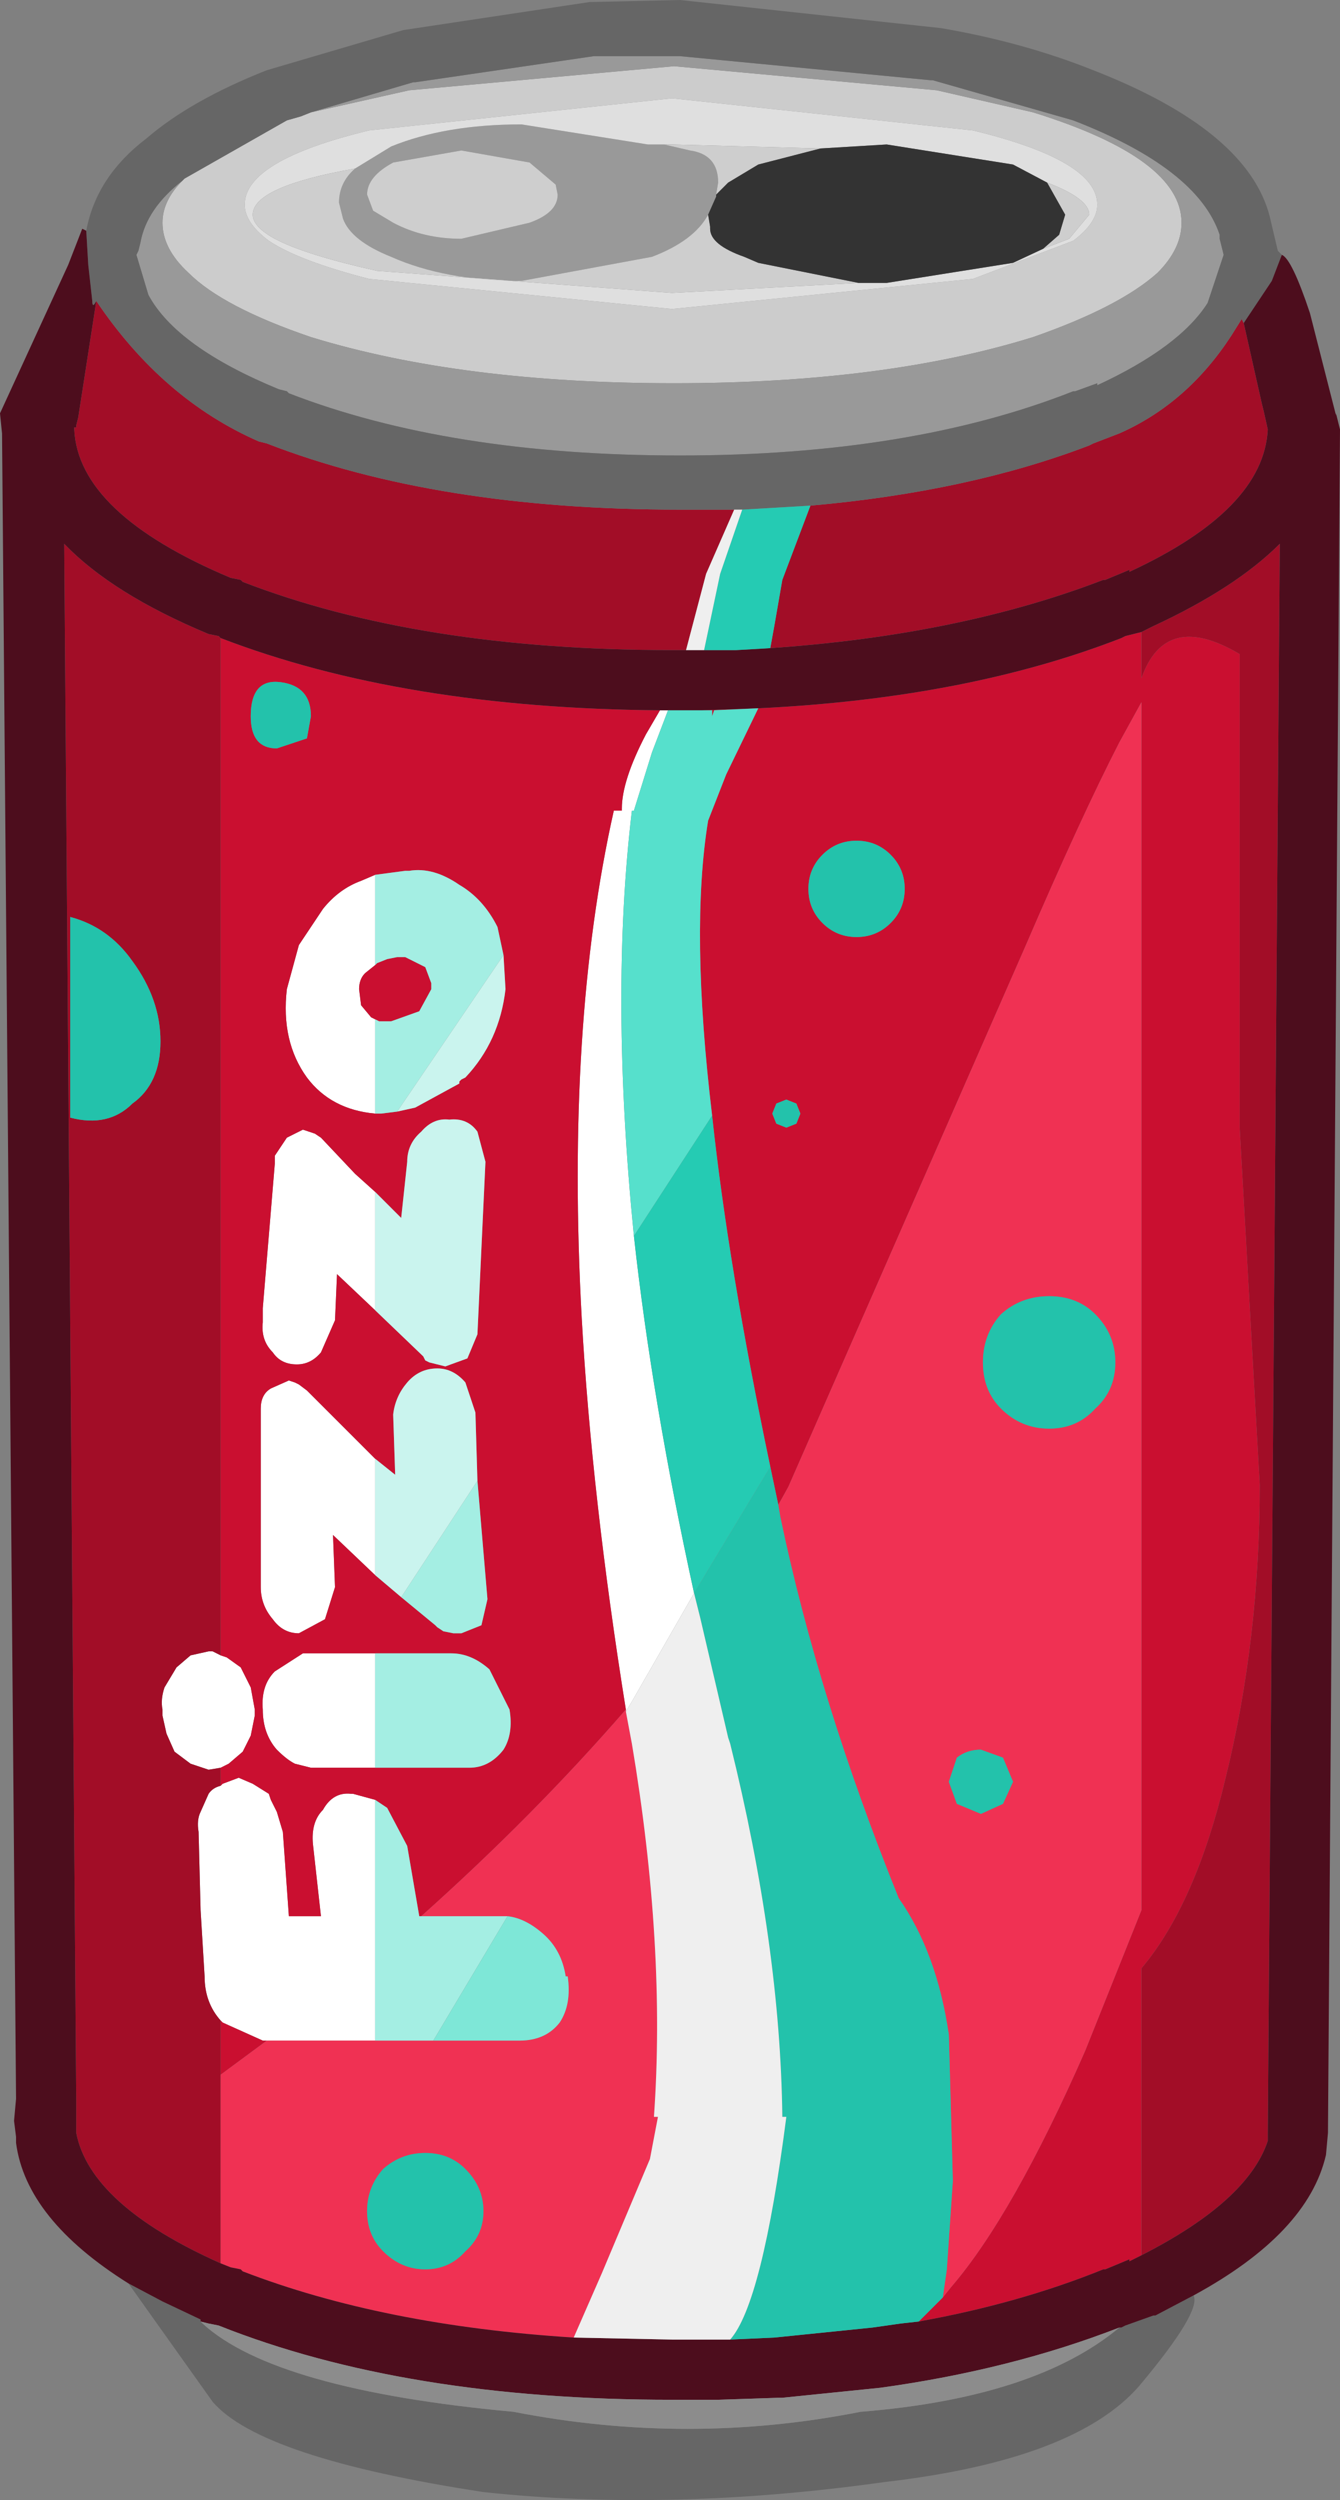 <?xml version="1.0" encoding="UTF-8" standalone="no"?>
<svg xmlns:ffdec="https://www.free-decompiler.com/flash" xmlns:xlink="http://www.w3.org/1999/xlink" ffdec:objectType="shape" height="62.3px" width="33.4px" xmlns="http://www.w3.org/2000/svg">
  <rect width="100%" height="100%" fill="#808080" stroke="none"/>
  <g transform="matrix(1.0, 0.0, 0.0, 1.0, 0.05, 6.2)">
    <path d="M16.4 11.5 L16.6 11.5 16.2 12.55 15.75 14.0 15.7 14.0 Q15.15 18.6 15.75 24.6 16.2 28.7 17.25 33.5 L15.7 36.2 15.55 36.45 15.55 36.4 Q14.7 31.1 14.45 26.65 14.05 19.35 15.25 14.0 L15.45 14.0 15.45 13.95 Q15.45 13.25 16.05 12.1 L16.4 11.5 M9.3 21.55 Q8.2 21.45 7.6 20.65 6.95 19.75 7.1 18.45 L7.4 17.35 8.0 16.45 Q8.4 15.95 8.95 15.75 L9.3 15.6 9.3 17.85 9.05 18.05 Q8.9 18.2 8.9 18.45 L8.95 18.85 9.2 19.15 9.3 19.2 9.3 21.55 M9.3 26.45 L8.35 25.55 8.3 26.7 7.95 27.5 Q7.7 27.8 7.35 27.8 6.95 27.8 6.75 27.5 6.45 27.2 6.5 26.75 L6.5 26.4 6.8 22.8 6.8 22.6 7.1 22.15 7.5 21.95 7.65 22.0 7.8 22.05 7.95 22.15 8.8 23.05 9.3 23.5 9.3 26.45 M9.3 30.15 L9.3 33.05 8.25 32.05 8.3 33.35 8.05 34.15 7.4 34.5 Q7.0 34.5 6.75 34.15 6.45 33.8 6.45 33.35 L6.45 28.9 Q6.45 28.55 6.7 28.4 L7.15 28.2 7.3 28.25 7.4 28.3 7.6 28.45 9.3 30.15 M9.3 35.0 L9.3 37.85 7.7 37.85 7.3 37.75 Q7.1 37.65 6.85 37.4 6.5 37.0 6.5 36.4 6.45 35.8 6.8 35.45 L7.5 35.0 9.05 35.0 9.3 35.0 M9.3 44.65 L6.6 44.65 6.5 44.65 5.5 44.2 5.45 44.15 Q5.05 43.7 5.05 43.05 L4.95 41.4 4.9 39.45 Q4.85 39.15 4.95 38.95 L5.15 38.5 Q5.25 38.35 5.45 38.3 L5.5 38.25 5.9 38.1 6.25 38.25 6.65 38.5 6.7 38.65 6.85 38.95 7.0 39.45 7.15 41.55 7.95 41.55 7.75 39.75 Q7.7 39.2 8.0 38.9 8.25 38.45 8.7 38.5 L8.75 38.5 9.3 38.65 9.3 44.65 M5.45 37.85 L5.15 37.9 4.7 37.75 4.3 37.45 4.1 37.0 4.0 36.55 4.0 36.4 Q3.95 36.15 4.05 35.85 L4.35 35.35 4.7 35.05 5.15 34.95 5.25 34.95 5.45 35.05 5.6 35.1 5.95 35.35 6.2 35.85 6.3 36.4 6.3 36.55 6.2 37.05 6.0 37.45 5.65 37.75 5.45 37.85" fill="#ffffff" fill-rule="evenodd" stroke="none"/>
    <path d="M7.7 -3.4 L10.15 -3.95 16.75 -4.55 23.3 -3.95 25.7 -3.4 Q29.4 -2.25 29.4 -0.65 29.4 0.0 28.8 0.6 27.85 1.45 25.7 2.2 22.0 3.35 16.75 3.35 11.45 3.35 7.7 2.2 5.5 1.45 4.65 0.6 4.0 0.0 4.0 -0.65 4.0 -1.2 4.5 -1.7 L4.55 -1.75 7.1 -3.2 7.45 -3.3 7.7 -3.4 M6.05 -1.1 Q6.05 -0.65 6.65 -0.2 7.4 0.3 9.15 0.75 L16.7 1.5 24.2 0.75 26.7 -0.2 Q27.3 -0.65 27.3 -1.1 27.3 -2.2 24.2 -2.95 L16.7 -3.75 9.15 -2.95 Q6.05 -2.2 6.05 -1.1" fill="#cccccc" fill-rule="evenodd" stroke="none"/>
    <path d="M4.5 -1.7 Q4.0 -1.2 4.0 -0.65 4.0 0.0 4.65 0.6 5.5 1.45 7.7 2.2 11.45 3.35 16.75 3.35 22.0 3.35 25.7 2.2 27.85 1.45 28.8 0.6 29.4 0.0 29.4 -0.65 29.4 -2.25 25.7 -3.4 L23.3 -3.95 16.75 -4.55 10.15 -3.95 7.7 -3.4 10.25 -4.15 10.3 -4.15 14.75 -4.8 16.9 -4.8 23.15 -4.2 23.2 -4.2 26.7 -3.2 Q29.8 -2.0 30.35 -0.35 L30.35 -0.25 30.45 0.15 30.05 1.35 Q29.35 2.45 27.3 3.4 L27.3 3.35 26.75 3.55 26.7 3.55 Q22.65 5.15 16.9 5.15 11.15 5.15 7.15 3.6 L7.1 3.55 6.9 3.5 Q4.35 2.45 3.65 1.15 L3.35 0.15 3.4 0.05 3.45 -0.15 Q3.6 -1.0 4.5 -1.7 M8.8 -2.0 L9.7 -2.55 Q11.05 -3.1 12.95 -3.1 L16.1 -2.6 16.3 -2.6 16.5 -2.6 17.15 -2.45 Q17.85 -2.35 17.85 -1.65 L17.8 -1.35 17.8 -1.3 17.6 -0.85 Q17.25 -0.2 16.2 0.2 L12.95 0.8 Q11.05 0.8 9.7 0.2 8.7 -0.2 8.5 -0.75 L8.4 -1.15 Q8.4 -1.65 8.8 -2.0 M9.75 -2.15 Q9.1 -1.8 9.1 -1.35 L9.25 -0.95 9.75 -0.65 Q10.5 -0.25 11.45 -0.25 L13.15 -0.65 Q13.85 -0.9 13.85 -1.35 L13.8 -1.6 13.15 -2.15 11.45 -2.45 9.75 -2.15" fill="#999999" fill-rule="evenodd" stroke="none"/>
    <path d="M6.05 -1.1 Q6.05 -2.2 9.15 -2.95 L16.7 -3.75 24.2 -2.95 Q27.3 -2.2 27.3 -1.1 27.3 -0.65 26.7 -0.2 L24.2 0.75 16.7 1.5 9.15 0.75 Q7.4 0.3 6.65 -0.2 6.05 -0.65 6.05 -1.1 M8.8 -2.0 Q6.25 -1.55 6.25 -0.85 6.25 -0.55 6.8 -0.25 7.55 0.15 9.35 0.55 L16.7 1.1 21.35 0.85 22.05 0.85 25.2 0.35 25.95 0.0 26.6 -0.25 27.1 -0.85 Q27.1 -1.25 26.05 -1.65 L25.2 -2.1 22.05 -2.6 20.4 -2.5 16.7 -2.6 16.5 -2.6 16.3 -2.6 16.1 -2.6 12.95 -3.1 Q11.05 -3.1 9.7 -2.55 L8.8 -2.0" fill="#dfdfdf" fill-rule="evenodd" stroke="none"/>
    <path d="M21.35 0.85 L16.7 1.1 9.35 0.55 Q7.55 0.15 6.8 -0.25 6.25 -0.55 6.25 -0.85 6.25 -1.55 8.8 -2.0 8.4 -1.65 8.4 -1.15 L8.5 -0.75 Q8.7 -0.2 9.7 0.2 11.05 0.8 12.95 0.8 L16.2 0.2 Q17.25 -0.2 17.6 -0.85 L17.65 -0.55 17.65 -0.5 Q17.65 -0.1 18.5 0.2 L18.85 0.35 21.35 0.85 M16.5 -2.6 L16.7 -2.6 20.4 -2.5 18.85 -2.1 18.1 -1.65 17.8 -1.35 17.85 -1.65 Q17.85 -2.35 17.15 -2.45 L16.5 -2.6 M26.05 -1.65 Q27.1 -1.25 27.1 -0.85 L26.6 -0.25 25.95 0.0 26.35 -0.35 26.5 -0.85 26.05 -1.65 M9.75 -2.15 L11.45 -2.45 13.15 -2.15 13.8 -1.6 13.85 -1.35 Q13.85 -0.9 13.15 -0.65 L11.45 -0.25 Q10.5 -0.25 9.75 -0.65 L9.25 -0.95 9.1 -1.35 Q9.1 -1.8 9.75 -2.15" fill="#cecece" fill-rule="evenodd" stroke="none"/>
    <path d="M20.4 -2.5 L22.05 -2.6 25.2 -2.1 26.05 -1.65 26.5 -0.85 26.35 -0.35 25.95 0.0 25.2 0.35 22.05 0.85 21.35 0.85 18.85 0.35 18.5 0.2 Q17.65 -0.1 17.65 -0.5 L17.65 -0.55 17.6 -0.85 17.8 -1.3 17.8 -1.35 18.1 -1.65 18.85 -2.1 20.4 -2.5" fill="#333333" fill-rule="evenodd" stroke="none"/>
    <path d="M28.4 50.0 L28.1 50.15 28.1 50.1 27.5 50.35 27.45 50.35 Q25.35 51.2 22.85 51.65 L23.45 51.05 23.65 50.8 Q25.2 49.0 27.0 44.9 L28.4 41.4 28.4 11.3 27.85 12.3 Q26.9 14.15 25.5 17.4 L19.6 30.85 19.35 31.3 19.15 30.35 Q18.1 25.35 17.7 21.6 17.15 17.0 17.6 14.25 L18.05 13.1 18.85 11.45 17.75 11.5 17.7 11.65 17.7 11.5 17.45 11.5 18.85 11.45 Q24.05 11.2 27.9 9.7 L28.0 9.65 28.4 9.55 28.4 10.7 Q29.0 9.0 30.85 10.1 L30.85 21.9 31.35 30.8 Q31.35 34.65 30.5 38.1 29.75 41.25 28.4 42.85 L28.4 50.0 M5.45 9.7 Q10.0 11.45 16.4 11.5 L16.05 12.1 Q15.45 13.25 15.45 13.95 L15.45 14.0 15.25 14.0 Q14.05 19.35 14.45 26.65 14.7 31.1 15.55 36.4 13.25 39.05 10.45 41.55 L10.4 41.55 10.1 39.8 9.6 38.85 9.3 38.65 8.75 38.5 8.7 38.5 Q8.25 38.45 8.0 38.9 7.7 39.2 7.75 39.75 L7.95 41.55 7.15 41.55 7.0 39.45 6.85 38.95 6.7 38.65 6.65 38.5 6.25 38.25 5.9 38.1 5.5 38.25 5.45 38.3 5.45 37.85 5.65 37.75 6.0 37.45 6.2 37.05 6.3 36.55 6.3 36.4 6.2 35.85 5.95 35.35 5.6 35.1 5.45 35.05 5.45 9.7 M22.15 16.8 Q22.5 16.45 22.5 15.95 22.5 15.45 22.15 15.1 21.8 14.75 21.3 14.75 20.8 14.75 20.45 15.1 20.1 15.45 20.1 15.95 20.1 16.45 20.45 16.8 20.8 17.15 21.3 17.15 21.8 17.15 22.15 16.8 M6.95 10.8 Q6.2 10.7 6.2 11.65 6.2 12.45 6.85 12.45 L7.6 12.2 7.7 11.65 Q7.7 10.9 6.95 10.8 M9.3 15.6 L8.95 15.75 Q8.4 15.95 8.0 16.45 L7.4 17.35 7.1 18.45 Q6.95 19.75 7.6 20.65 8.2 21.45 9.3 21.55 L9.45 21.55 9.85 21.5 10.3 21.4 11.4 20.8 11.4 20.75 11.45 20.7 11.55 20.65 Q12.4 19.75 12.55 18.45 L12.5 17.6 12.35 16.9 Q12.0 16.2 11.4 15.85 10.75 15.4 10.15 15.5 L10.05 15.5 9.3 15.6 M9.3 19.2 L9.2 19.15 8.95 18.85 8.9 18.45 Q8.9 18.2 9.05 18.05 L9.3 17.85 9.35 17.8 9.6 17.7 9.85 17.65 10.05 17.65 10.55 17.9 10.7 18.3 10.7 18.35 10.7 18.45 10.4 19.0 9.7 19.25 9.4 19.25 9.3 19.2 M9.3 23.5 L8.8 23.05 7.95 22.15 7.8 22.05 7.65 22.0 7.5 21.95 7.1 22.15 6.8 22.6 6.8 22.8 6.5 26.4 6.5 26.75 Q6.45 27.2 6.75 27.5 6.95 27.8 7.35 27.8 7.7 27.8 7.95 27.5 L8.3 26.7 8.35 25.55 9.3 26.45 10.5 27.6 10.55 27.7 10.65 27.75 10.85 27.8 11.05 27.85 11.6 27.65 11.85 27.05 12.05 22.75 11.85 22.0 Q11.6 21.65 11.15 21.7 10.75 21.65 10.45 22.0 10.1 22.3 10.1 22.75 L9.95 24.15 9.3 23.5 M19.3 21.3 L19.2 21.55 19.3 21.8 19.55 21.9 19.8 21.8 19.9 21.55 19.8 21.3 19.55 21.2 19.3 21.3 M11.85 30.7 L11.8 29.0 11.55 28.25 Q11.25 27.9 10.85 27.9 10.4 27.9 10.1 28.25 9.8 28.6 9.75 29.05 L9.8 30.55 9.3 30.15 7.6 28.45 7.4 28.3 7.3 28.25 7.15 28.2 6.7 28.4 Q6.45 28.55 6.45 28.9 L6.45 33.35 Q6.45 33.8 6.75 34.15 7.0 34.5 7.4 34.5 L8.05 34.15 8.3 33.35 8.25 32.05 9.3 33.05 9.95 33.6 10.8 34.3 10.85 34.35 11.0 34.45 11.25 34.5 11.45 34.5 11.95 34.3 12.1 33.65 11.85 30.7 M9.3 37.85 L11.65 37.85 Q12.15 37.85 12.5 37.4 12.75 37.0 12.65 36.4 L12.15 35.4 Q11.7 35.0 11.2 35.0 L9.3 35.0 9.05 35.0 7.5 35.0 6.8 35.45 Q6.45 35.8 6.5 36.4 6.5 37.0 6.85 37.4 7.1 37.65 7.3 37.75 L7.7 37.85 9.3 37.85 M6.6 44.65 L5.45 45.5 5.45 44.15 5.5 44.2 6.5 44.65 6.6 44.65" fill="#ca0f30" fill-rule="evenodd" stroke="none"/>
    <path d="M20.15 6.4 Q24.1 6.05 27.1 4.9 L27.2 4.85 27.85 4.6 Q29.55 3.85 30.65 2.15 L30.9 1.75 30.95 1.85 31.4 3.85 31.45 4.05 31.55 4.5 Q31.45 6.5 28.1 8.05 L28.1 8.0 27.5 8.25 27.45 8.25 Q23.55 9.75 18.3 10.0 L19.15 9.95 19.25 9.4 19.45 8.25 20.15 6.4 M28.4 9.55 L28.7 9.4 Q30.75 8.45 31.85 7.35 L31.55 46.95 31.55 47.15 Q31.05 48.65 28.4 50.0 L28.4 42.85 Q29.75 41.25 30.5 38.1 31.35 34.65 31.35 30.8 L30.85 21.9 30.85 10.1 Q29.0 9.0 28.4 10.7 L28.4 9.55 M5.45 50.2 Q2.2 48.75 1.85 46.95 L1.85 46.35 1.85 46.15 1.55 7.35 Q2.75 8.6 5.15 9.6 L5.4 9.65 5.45 9.7 5.45 35.05 5.25 34.95 5.15 34.95 4.7 35.05 4.35 35.35 4.05 35.85 Q3.95 36.15 4.0 36.4 L4.0 36.55 4.1 37.0 4.3 37.45 4.7 37.75 5.15 37.9 5.45 37.85 5.45 38.3 Q5.25 38.35 5.15 38.5 L4.95 38.95 Q4.85 39.15 4.9 39.45 L4.95 41.4 5.05 43.05 Q5.05 43.7 5.45 44.15 L5.45 45.5 5.45 50.2 M18.25 6.5 L17.55 8.1 17.05 10.0 16.7 10.0 Q10.4 10.0 6.0 8.3 L5.95 8.25 5.7 8.2 Q1.9 6.6 1.8 4.5 L1.8 4.45 1.85 4.45 1.85 4.4 1.9 4.2 2.35 1.3 Q4.0 3.75 6.4 4.8 L6.6 4.85 Q10.85 6.5 16.9 6.5 L18.25 6.5 M3.25 17.75 Q2.65 16.9 1.7 16.65 L1.7 21.65 Q2.65 21.9 3.25 21.3 3.95 20.8 3.95 19.75 3.95 18.7 3.25 17.75" fill="#a20d27" fill-rule="evenodd" stroke="none"/>
    <path d="M14.25 52.05 Q9.5 51.75 6.0 50.4 L5.95 50.35 5.7 50.3 5.45 50.2 5.45 45.5 6.6 44.65 9.3 44.65 10.75 44.65 12.9 44.65 Q13.55 44.65 13.9 44.2 14.2 43.75 14.1 43.05 L14.05 43.05 Q13.95 42.4 13.5 42.0 13.05 41.6 12.6 41.55 L12.35 41.55 10.45 41.55 Q13.25 39.05 15.55 36.4 L15.55 36.45 15.7 37.25 Q16.55 42.3 16.25 46.55 L16.35 46.55 16.15 47.6 14.95 50.45 14.25 52.05 M19.35 31.3 L19.6 30.85 25.5 17.4 Q26.9 14.15 27.85 12.3 L28.4 11.3 28.4 41.4 27.0 44.9 Q25.2 49.0 23.65 50.8 L23.45 51.05 23.55 50.35 23.7 48.15 23.6 44.5 Q23.3 42.45 22.35 41.1 20.35 36.15 19.4 31.6 L19.35 31.3 M9.5 47.85 Q9.1 48.3 9.1 48.9 9.1 49.5 9.5 49.9 9.95 50.35 10.55 50.35 11.15 50.35 11.55 49.9 12.0 49.5 12.0 48.9 12.0 48.3 11.55 47.85 11.15 47.45 10.55 47.45 9.95 47.45 9.5 47.85 M24.95 38.75 L25.2 38.2 24.95 37.6 24.4 37.4 Q24.05 37.4 23.8 37.6 L23.6 38.2 23.8 38.75 24.4 39.0 24.95 38.75 M27.25 28.9 Q27.75 28.45 27.75 27.75 27.75 27.05 27.25 26.55 26.8 26.1 26.1 26.1 25.4 26.1 24.9 26.55 24.45 27.05 24.45 27.75 24.45 28.45 24.9 28.9 25.4 29.4 26.1 29.4 26.8 29.4 27.25 28.9" fill="#f03153" fill-rule="evenodd" stroke="none"/>
    <path d="M4.5 -1.7 Q3.6 -1.0 3.45 -0.15 L3.4 0.05 3.35 0.15 3.65 1.15 Q4.35 2.45 6.9 3.5 L7.1 3.55 7.15 3.6 Q11.15 5.15 16.9 5.15 22.65 5.15 26.7 3.55 L26.75 3.55 27.3 3.35 27.3 3.4 Q29.35 2.45 30.05 1.35 L30.45 0.15 30.35 -0.25 30.35 -0.35 Q29.8 -2.0 26.7 -3.2 L23.2 -4.2 23.15 -4.2 16.9 -4.8 14.75 -4.8 10.3 -4.15 10.25 -4.15 7.7 -3.4 7.45 -3.3 7.1 -3.2 4.55 -1.75 4.5 -1.7 M2.1 -0.45 Q2.35 -1.8 3.6 -2.75 4.7 -3.7 6.6 -4.45 L10.0 -5.45 14.65 -6.15 14.7 -6.15 16.9 -6.2 23.4 -5.5 Q25.45 -5.15 27.2 -4.45 31.05 -2.95 31.6 -0.8 L31.8 0.05 31.85 0.1 31.9 0.15 31.65 0.8 30.95 1.85 30.9 1.75 30.65 2.15 Q29.55 3.85 27.85 4.6 L27.2 4.85 27.1 4.9 Q24.1 6.05 20.15 6.4 L18.45 6.5 18.25 6.5 16.9 6.5 Q10.85 6.5 6.6 4.85 L6.4 4.8 Q4.0 3.75 2.35 1.3 2.25 1.5 2.25 1.3 L2.15 0.4 2.1 -0.45 M29.7 51.0 Q29.9 51.4 28.35 53.25 26.75 55.1 22.0 55.65 16.65 56.4 12.0 55.9 6.45 55.05 5.25 53.65 L3.15 50.7 4.0 51.15 4.95 51.6 4.95 51.65 5.0 51.7 Q6.8 53.35 12.75 53.9 17.1 54.75 21.4 53.9 25.75 53.55 27.85 51.8 L27.9 51.8 28.0 51.75 28.7 51.5 28.75 51.5 29.7 51.0" fill="#666666" fill-rule="evenodd" stroke="none"/>
    <path d="M3.15 50.7 Q0.6 49.1 0.35 47.2 L0.35 47.1 0.35 47.05 0.3 46.65 0.35 46.1 0.0 4.5 0.0 4.6 -0.05 4.1 1.65 0.4 2.0 -0.5 2.1 -0.45 2.15 0.4 2.25 1.3 Q2.25 1.5 2.35 1.3 L1.9 4.2 1.85 4.4 1.85 4.45 1.8 4.45 1.8 4.5 Q1.9 6.6 5.7 8.2 L5.95 8.25 6.0 8.3 Q10.4 10.0 16.7 10.0 L17.05 10.0 17.5 10.0 18.3 10.0 Q23.55 9.75 27.45 8.25 L27.5 8.25 28.1 8.0 28.1 8.05 Q31.45 6.5 31.55 4.5 L31.45 4.05 31.4 3.85 30.95 1.85 31.65 0.8 31.9 0.15 Q32.15 0.25 32.6 1.6 L33.25 4.15 33.25 4.2 33.25 4.1 33.35 4.5 33.05 46.95 33.0 47.5 Q32.55 49.45 29.7 51.0 L28.75 51.5 28.7 51.5 28.0 51.75 27.9 51.8 27.85 51.8 Q25.15 52.85 21.9 53.3 L19.45 53.55 19.35 53.55 17.85 53.6 17.8 53.6 16.7 53.6 Q10.05 53.6 5.4 51.75 L5.15 51.7 4.95 51.65 4.95 51.6 4.0 51.15 3.15 50.7 M28.4 50.0 Q31.05 48.65 31.55 47.15 L31.55 46.95 31.85 7.35 Q30.75 8.45 28.7 9.4 L28.4 9.55 28.0 9.65 27.9 9.7 Q24.05 11.2 18.85 11.45 L17.45 11.5 16.7 11.5 16.6 11.5 16.4 11.5 Q10.0 11.45 5.45 9.7 L5.4 9.65 5.15 9.6 Q2.75 8.6 1.55 7.35 L1.85 46.15 1.85 46.35 1.85 46.95 Q2.2 48.75 5.45 50.2 L5.7 50.3 5.95 50.35 6.0 50.4 Q9.5 51.75 14.25 52.05 L16.7 52.1 17.75 52.1 17.8 52.1 18.15 52.1 19.25 52.05 21.7 51.8 22.4 51.7 22.85 51.65 Q25.35 51.2 27.45 50.35 L27.5 50.35 28.1 50.1 28.1 50.15 28.4 50.0" fill="#4d0d1d" fill-rule="evenodd" stroke="none"/>
    <path d="M4.95 51.65 L5.15 51.7 5.4 51.75 Q10.05 53.6 16.7 53.6 L17.8 53.6 17.85 53.6 19.35 53.55 19.45 53.55 21.9 53.3 Q25.15 52.85 27.85 51.8 25.75 53.55 21.4 53.9 17.1 54.75 12.75 53.9 6.8 53.35 5.0 51.7 L4.95 51.65" fill="#8c8c8c" fill-rule="evenodd" stroke="none"/>
    <path d="M9.3 21.55 L9.3 19.2 9.4 19.25 9.7 19.25 10.4 19.0 10.7 18.45 10.7 18.35 10.7 18.3 10.55 17.9 10.05 17.65 9.85 17.65 9.6 17.7 9.35 17.8 9.3 17.85 9.3 15.6 10.05 15.5 10.15 15.5 Q10.75 15.4 11.4 15.85 12.0 16.2 12.35 16.9 L12.5 17.6 9.85 21.5 9.45 21.55 9.3 21.55 M9.95 33.6 L11.85 30.7 12.1 33.65 11.95 34.3 11.45 34.5 11.25 34.5 11.0 34.45 10.85 34.35 10.8 34.3 9.95 33.6 M9.3 35.0 L11.2 35.0 Q11.7 35.0 12.15 35.4 L12.65 36.4 Q12.75 37.0 12.5 37.4 12.15 37.85 11.65 37.85 L9.3 37.85 9.3 35.0 M10.45 41.55 L12.35 41.55 12.6 41.55 10.75 44.65 9.3 44.65 9.3 38.65 9.6 38.85 10.1 39.8 10.4 41.55 10.45 41.55" fill="#a4eee3" fill-rule="evenodd" stroke="none"/>
    <path d="M12.5 17.6 L12.55 18.45 Q12.4 19.75 11.55 20.65 L11.45 20.7 11.4 20.75 11.4 20.8 10.3 21.4 9.85 21.5 12.5 17.6 M9.3 26.45 L9.3 23.5 9.95 24.15 10.1 22.75 Q10.1 22.3 10.45 22.0 10.75 21.65 11.15 21.7 11.6 21.65 11.85 22.0 L12.05 22.75 11.85 27.05 11.6 27.65 11.05 27.85 10.85 27.8 10.65 27.75 10.55 27.7 10.5 27.6 9.3 26.45 M9.3 30.15 L9.8 30.55 9.75 29.05 Q9.8 28.6 10.1 28.25 10.4 27.9 10.85 27.9 11.25 27.9 11.55 28.25 L11.8 29.0 11.85 30.7 9.95 33.6 9.3 33.05 9.3 30.15" fill="#caf4ee" fill-rule="evenodd" stroke="none"/>
    <path d="M16.6 11.5 L16.7 11.5 17.45 11.5 17.7 11.5 17.7 11.65 17.75 11.5 18.85 11.45 18.05 13.1 17.6 14.25 Q17.15 17.0 17.7 21.6 L15.75 24.6 Q15.15 18.6 15.7 14.0 L15.75 14.0 16.2 12.55 16.6 11.5" fill="#56e0cc" fill-rule="evenodd" stroke="none"/>
    <path d="M22.85 51.65 L22.4 51.7 21.7 51.8 19.25 52.05 18.15 52.1 Q18.95 51.2 19.55 46.55 L19.45 46.55 Q19.4 42.3 18.15 37.25 L18.1 37.1 17.4 34.1 17.25 33.5 19.15 30.35 19.35 31.3 19.4 31.6 Q20.35 36.15 22.35 41.1 23.3 42.45 23.6 44.5 L23.7 48.15 23.55 50.35 23.45 51.05 22.85 51.65 M22.15 16.8 Q21.8 17.15 21.3 17.15 20.8 17.15 20.45 16.8 20.1 16.45 20.1 15.95 20.1 15.45 20.45 15.1 20.8 14.75 21.3 14.75 21.8 14.75 22.15 15.1 22.5 15.45 22.5 15.95 22.5 16.45 22.15 16.8 M6.95 10.8 Q7.7 10.9 7.7 11.65 L7.6 12.2 6.85 12.45 Q6.2 12.45 6.2 11.65 6.2 10.7 6.95 10.8 M3.25 17.75 Q3.95 18.7 3.95 19.75 3.95 20.8 3.25 21.3 2.65 21.9 1.7 21.65 L1.7 16.65 Q2.65 16.9 3.25 17.75 M19.3 21.3 L19.55 21.2 19.8 21.3 19.9 21.55 19.8 21.8 19.55 21.9 19.3 21.8 19.2 21.55 19.3 21.3 M9.5 47.85 Q9.95 47.45 10.55 47.45 11.15 47.45 11.55 47.85 12.0 48.3 12.0 48.9 12.0 49.5 11.55 49.9 11.15 50.35 10.55 50.35 9.95 50.35 9.5 49.9 9.1 49.5 9.1 48.9 9.1 48.3 9.5 47.85 M27.25 28.9 Q26.8 29.4 26.1 29.4 25.4 29.4 24.9 28.9 24.45 28.45 24.45 27.75 24.45 27.05 24.9 26.55 25.4 26.1 26.1 26.1 26.8 26.1 27.25 26.55 27.75 27.05 27.75 27.75 27.75 28.45 27.25 28.9 M24.95 38.75 L24.4 39.0 23.8 38.75 23.6 38.2 23.8 37.6 Q24.05 37.4 24.4 37.4 L24.95 37.6 25.2 38.2 24.95 38.75" fill="#23c2ab" fill-rule="evenodd" stroke="none"/>
    <path d="M20.15 6.4 L19.45 8.25 19.25 9.4 19.15 9.95 18.3 10.0 17.5 10.0 17.9 8.1 18.45 6.5 20.15 6.4 M17.7 21.6 Q18.1 25.35 19.15 30.35 L17.25 33.5 Q16.2 28.7 15.75 24.6 L17.7 21.6" fill="#25cbb3" fill-rule="evenodd" stroke="none"/>
    <path d="M18.15 52.1 L17.8 52.1 17.75 52.1 16.7 52.1 14.25 52.05 14.95 50.45 16.15 47.6 16.35 46.55 16.25 46.55 Q16.55 42.3 15.7 37.25 L15.55 36.45 15.7 36.2 17.25 33.5 17.4 34.1 18.1 37.1 18.15 37.25 Q19.4 42.3 19.45 46.55 L19.55 46.55 Q18.95 51.2 18.15 52.1 M18.45 6.5 L17.9 8.1 17.5 10.0 17.05 10.0 17.55 8.1 18.25 6.5 18.45 6.5" fill="#efefef" fill-rule="evenodd" stroke="none"/>
    <path d="M12.6 41.55 Q13.05 41.6 13.5 42.0 13.95 42.4 14.05 43.05 L14.1 43.05 Q14.2 43.75 13.9 44.2 13.55 44.65 12.9 44.65 L10.75 44.65 12.6 41.55" fill="#7ee7d7" fill-rule="evenodd" stroke="none"/>
  </g>
</svg>
